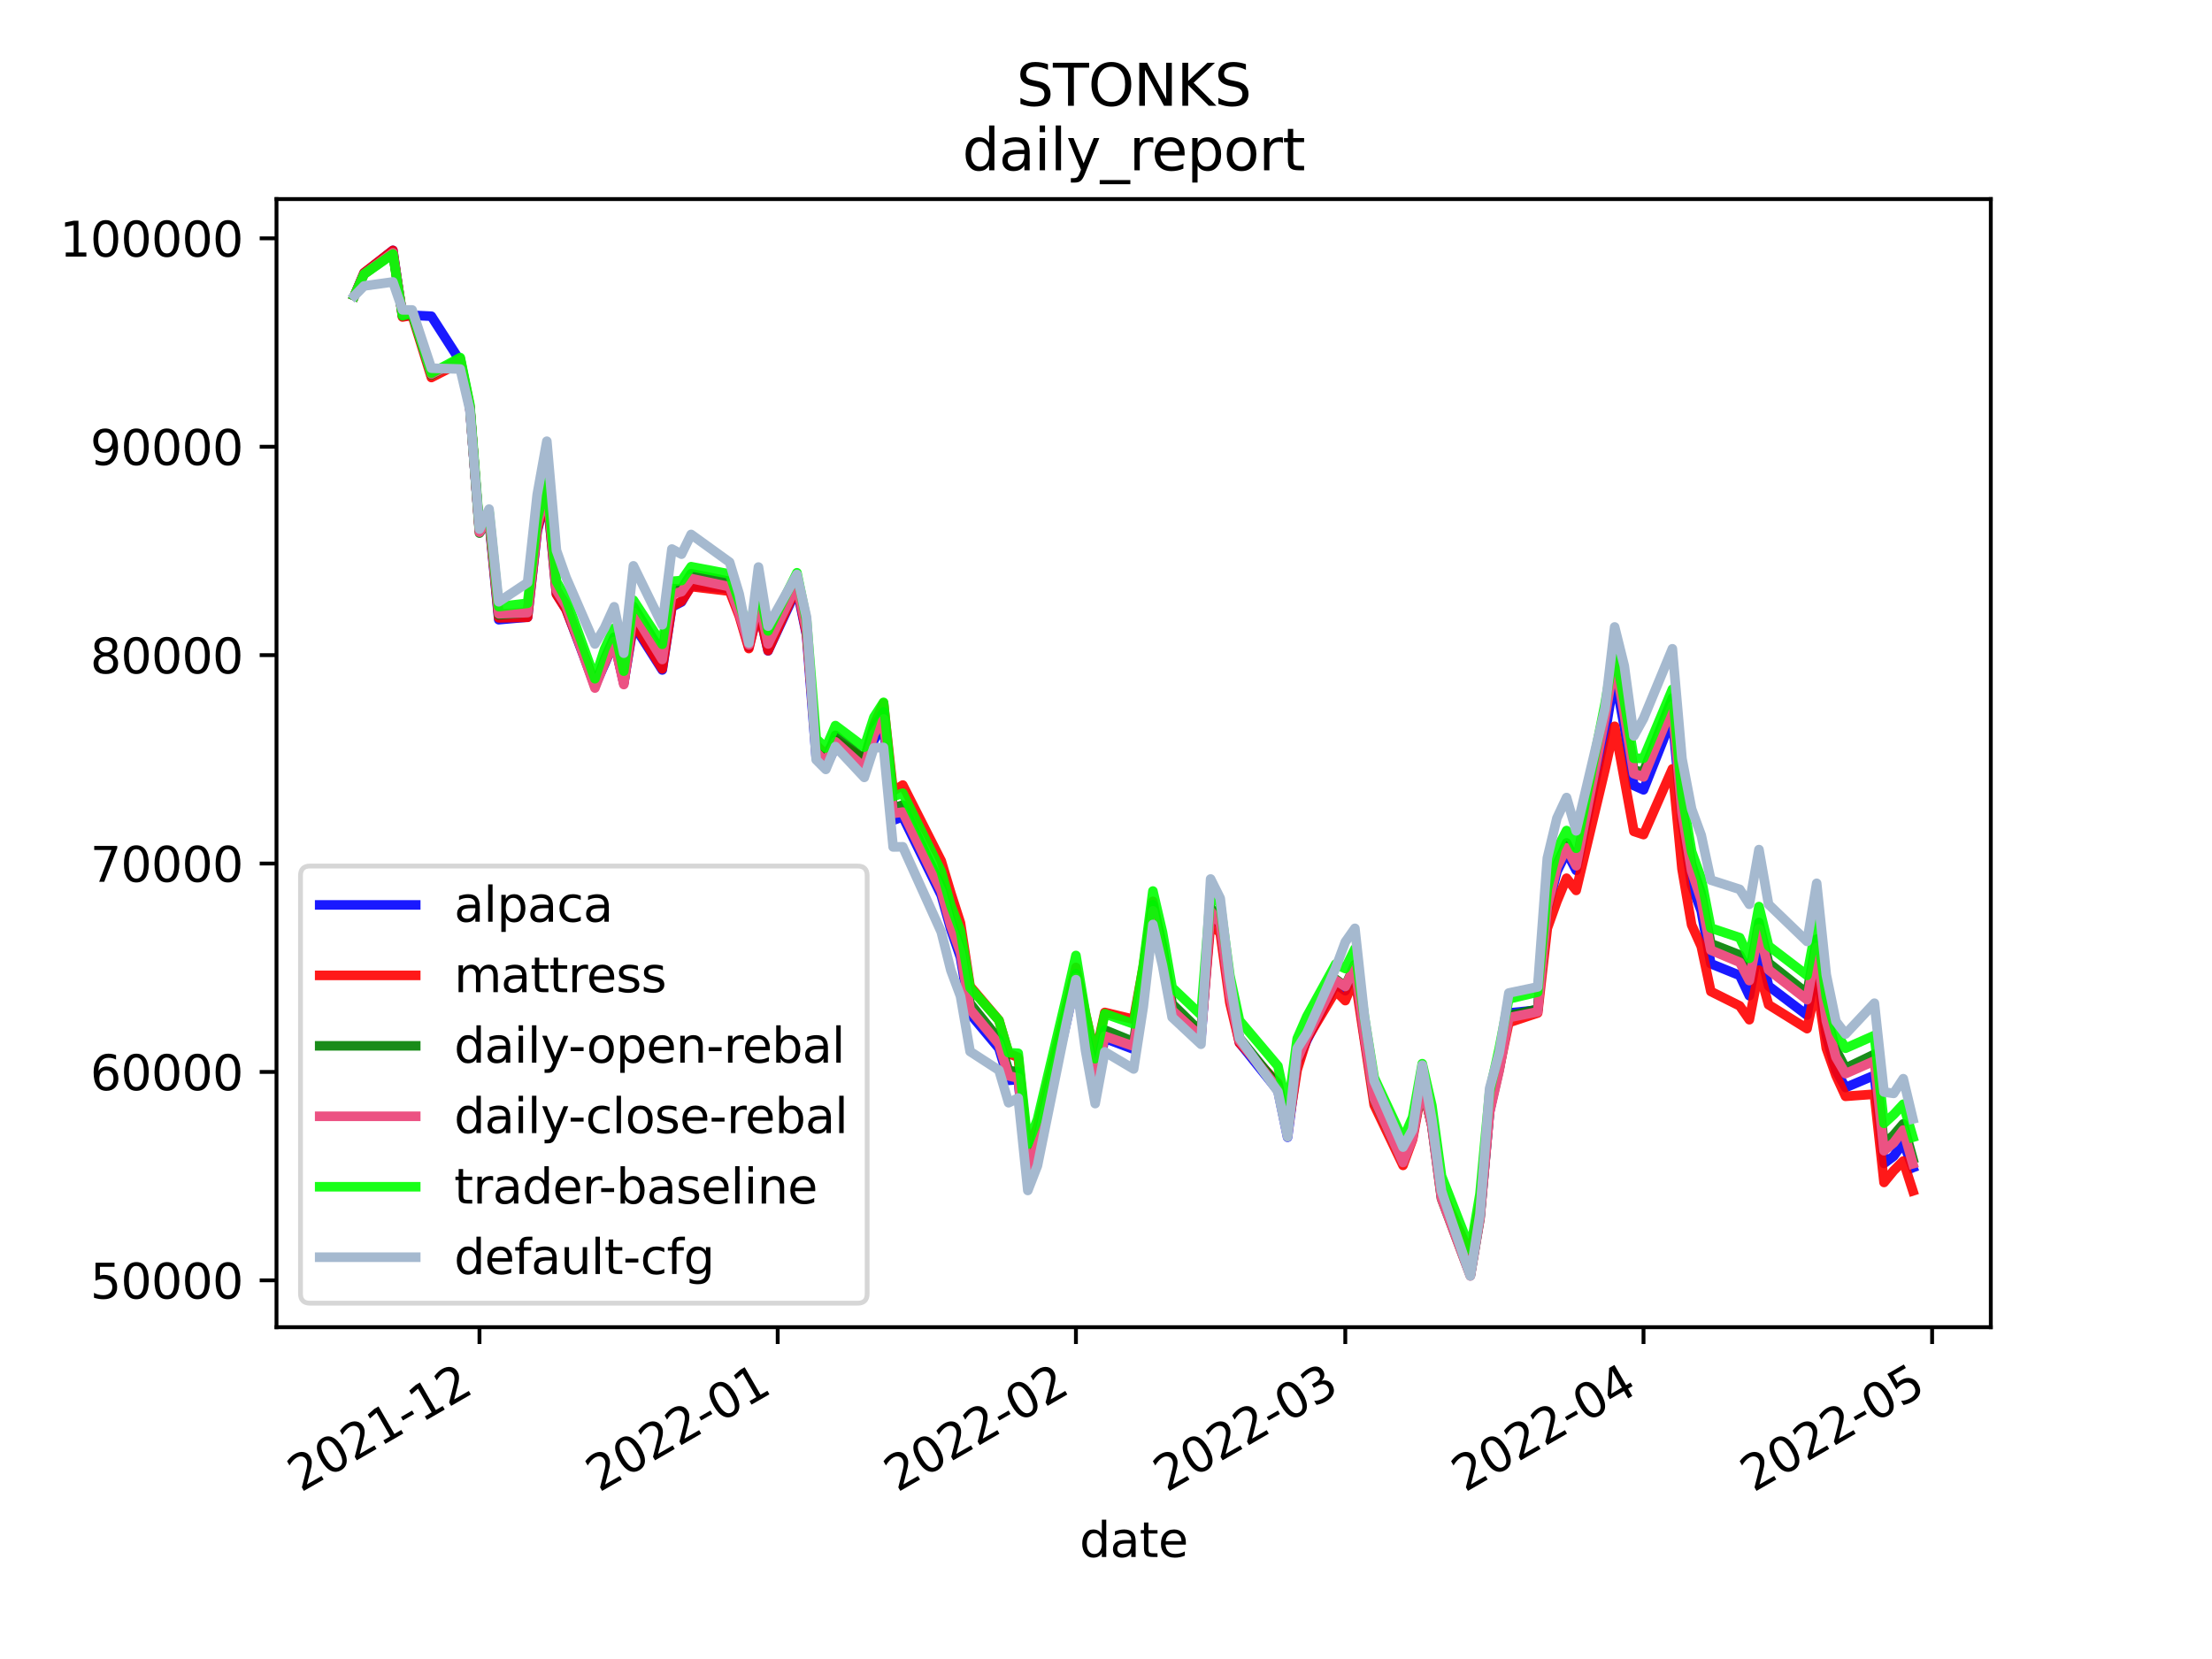 <?xml version="1.0" encoding="utf-8" standalone="no"?>
<!DOCTYPE svg PUBLIC "-//W3C//DTD SVG 1.1//EN"
  "http://www.w3.org/Graphics/SVG/1.1/DTD/svg11.dtd">
<svg height="345.6pt" version="1.1" viewBox="0 0 460.8 345.6" width="460.8pt" xmlns="http://www.w3.org/2000/svg" xmlns:xlink="http://www.w3.org/1999/xlink">
 <defs>
  <style type="text/css">*{stroke-linecap:butt;stroke-linejoin:round;}</style>
 </defs>
 <g id="figure_1">
  <g id="patch_1">
   <path d="M 0 345.6 
L 460.8 345.6 
L 460.8 0 
L 0 0 
z
" style="fill:#ffffff;"/>
  </g>
  <g id="axes_1">
   <g id="patch_2">
    <path d="M 57.6 276.48 
L 414.72 276.48 
L 414.72 41.472 
L 57.6 41.472 
z
" style="fill:#ffffff;"/>
   </g>
   <g id="matplotlib.axis_1">
    <g id="xtick_1">
     <g id="line2d_1">
      <defs>
       <path d="M 0 0 
L 0 3.5 
" id="m405e2d448a" style="stroke:#000000;stroke-width:0.8;"/>
      </defs>
      <g>
       <use style="stroke:#000000;stroke-width:0.8;" x="99.885" xlink:href="#m405e2d448a" y="276.48"/>
      </g>
     </g>
     <g id="text_1">
      <!-- 2021-12 -->
      <g transform="translate(62.66 310.952)rotate(-30)scale(0.1 -0.1)">
       <defs>
        <path d="M 1228 531 
L 3431 531 
L 3431 0 
L 469 0 
L 469 531 
Q 828 903 1448 1529 
Q 2069 2156 2228 2338 
Q 2531 2678 2651 2914 
Q 2772 3150 2772 3378 
Q 2772 3750 2511 3984 
Q 2250 4219 1831 4219 
Q 1534 4219 1204 4116 
Q 875 4013 500 3803 
L 500 4441 
Q 881 4594 1212 4672 
Q 1544 4750 1819 4750 
Q 2544 4750 2975 4387 
Q 3406 4025 3406 3419 
Q 3406 3131 3298 2873 
Q 3191 2616 2906 2266 
Q 2828 2175 2409 1742 
Q 1991 1309 1228 531 
z
" id="DejaVuSans-32" transform="scale(0.016)"/>
        <path d="M 2034 4250 
Q 1547 4250 1301 3770 
Q 1056 3291 1056 2328 
Q 1056 1369 1301 889 
Q 1547 409 2034 409 
Q 2525 409 2770 889 
Q 3016 1369 3016 2328 
Q 3016 3291 2770 3770 
Q 2525 4250 2034 4250 
z
M 2034 4750 
Q 2819 4750 3233 4129 
Q 3647 3509 3647 2328 
Q 3647 1150 3233 529 
Q 2819 -91 2034 -91 
Q 1250 -91 836 529 
Q 422 1150 422 2328 
Q 422 3509 836 4129 
Q 1250 4750 2034 4750 
z
" id="DejaVuSans-30" transform="scale(0.016)"/>
        <path d="M 794 531 
L 1825 531 
L 1825 4091 
L 703 3866 
L 703 4441 
L 1819 4666 
L 2450 4666 
L 2450 531 
L 3481 531 
L 3481 0 
L 794 0 
L 794 531 
z
" id="DejaVuSans-31" transform="scale(0.016)"/>
        <path d="M 313 2009 
L 1997 2009 
L 1997 1497 
L 313 1497 
L 313 2009 
z
" id="DejaVuSans-2d" transform="scale(0.016)"/>
       </defs>
       <use xlink:href="#DejaVuSans-32"/>
       <use x="63.623" xlink:href="#DejaVuSans-30"/>
       <use x="127.246" xlink:href="#DejaVuSans-32"/>
       <use x="190.869" xlink:href="#DejaVuSans-31"/>
       <use x="254.492" xlink:href="#DejaVuSans-2d"/>
       <use x="290.576" xlink:href="#DejaVuSans-31"/>
       <use x="354.199" xlink:href="#DejaVuSans-32"/>
      </g>
     </g>
    </g>
    <g id="xtick_2">
     <g id="line2d_2">
      <g>
       <use style="stroke:#000000;stroke-width:0.8;" x="162.011" xlink:href="#m405e2d448a" y="276.48"/>
      </g>
     </g>
     <g id="text_2">
      <!-- 2022-01 -->
      <g transform="translate(124.786 310.952)rotate(-30)scale(0.1 -0.1)">
       <use xlink:href="#DejaVuSans-32"/>
       <use x="63.623" xlink:href="#DejaVuSans-30"/>
       <use x="127.246" xlink:href="#DejaVuSans-32"/>
       <use x="190.869" xlink:href="#DejaVuSans-32"/>
       <use x="254.492" xlink:href="#DejaVuSans-2d"/>
       <use x="290.576" xlink:href="#DejaVuSans-30"/>
       <use x="354.199" xlink:href="#DejaVuSans-31"/>
      </g>
     </g>
    </g>
    <g id="xtick_3">
     <g id="line2d_3">
      <g>
       <use style="stroke:#000000;stroke-width:0.8;" x="224.136" xlink:href="#m405e2d448a" y="276.48"/>
      </g>
     </g>
     <g id="text_3">
      <!-- 2022-02 -->
      <g transform="translate(186.911 310.952)rotate(-30)scale(0.1 -0.1)">
       <use xlink:href="#DejaVuSans-32"/>
       <use x="63.623" xlink:href="#DejaVuSans-30"/>
       <use x="127.246" xlink:href="#DejaVuSans-32"/>
       <use x="190.869" xlink:href="#DejaVuSans-32"/>
       <use x="254.492" xlink:href="#DejaVuSans-2d"/>
       <use x="290.576" xlink:href="#DejaVuSans-30"/>
       <use x="354.199" xlink:href="#DejaVuSans-32"/>
      </g>
     </g>
    </g>
    <g id="xtick_4">
     <g id="line2d_4">
      <g>
       <use style="stroke:#000000;stroke-width:0.8;" x="280.249" xlink:href="#m405e2d448a" y="276.48"/>
      </g>
     </g>
     <g id="text_4">
      <!-- 2022-03 -->
      <g transform="translate(243.024 310.952)rotate(-30)scale(0.1 -0.1)">
       <defs>
        <path d="M 2597 2516 
Q 3050 2419 3304 2112 
Q 3559 1806 3559 1356 
Q 3559 666 3084 287 
Q 2609 -91 1734 -91 
Q 1441 -91 1130 -33 
Q 819 25 488 141 
L 488 750 
Q 750 597 1062 519 
Q 1375 441 1716 441 
Q 2309 441 2620 675 
Q 2931 909 2931 1356 
Q 2931 1769 2642 2001 
Q 2353 2234 1838 2234 
L 1294 2234 
L 1294 2753 
L 1863 2753 
Q 2328 2753 2575 2939 
Q 2822 3125 2822 3475 
Q 2822 3834 2567 4026 
Q 2313 4219 1838 4219 
Q 1578 4219 1281 4162 
Q 984 4106 628 3988 
L 628 4550 
Q 988 4650 1302 4700 
Q 1616 4750 1894 4750 
Q 2613 4750 3031 4423 
Q 3450 4097 3450 3541 
Q 3450 3153 3228 2886 
Q 3006 2619 2597 2516 
z
" id="DejaVuSans-33" transform="scale(0.016)"/>
       </defs>
       <use xlink:href="#DejaVuSans-32"/>
       <use x="63.623" xlink:href="#DejaVuSans-30"/>
       <use x="127.246" xlink:href="#DejaVuSans-32"/>
       <use x="190.869" xlink:href="#DejaVuSans-32"/>
       <use x="254.492" xlink:href="#DejaVuSans-2d"/>
       <use x="290.576" xlink:href="#DejaVuSans-30"/>
       <use x="354.199" xlink:href="#DejaVuSans-33"/>
      </g>
     </g>
    </g>
    <g id="xtick_5">
     <g id="line2d_5">
      <g>
       <use style="stroke:#000000;stroke-width:0.8;" x="342.374" xlink:href="#m405e2d448a" y="276.48"/>
      </g>
     </g>
     <g id="text_5">
      <!-- 2022-04 -->
      <g transform="translate(305.149 310.952)rotate(-30)scale(0.1 -0.1)">
       <defs>
        <path d="M 2419 4116 
L 825 1625 
L 2419 1625 
L 2419 4116 
z
M 2253 4666 
L 3047 4666 
L 3047 1625 
L 3713 1625 
L 3713 1100 
L 3047 1100 
L 3047 0 
L 2419 0 
L 2419 1100 
L 313 1100 
L 313 1709 
L 2253 4666 
z
" id="DejaVuSans-34" transform="scale(0.016)"/>
       </defs>
       <use xlink:href="#DejaVuSans-32"/>
       <use x="63.623" xlink:href="#DejaVuSans-30"/>
       <use x="127.246" xlink:href="#DejaVuSans-32"/>
       <use x="190.869" xlink:href="#DejaVuSans-32"/>
       <use x="254.492" xlink:href="#DejaVuSans-2d"/>
       <use x="290.576" xlink:href="#DejaVuSans-30"/>
       <use x="354.199" xlink:href="#DejaVuSans-34"/>
      </g>
     </g>
    </g>
    <g id="xtick_6">
     <g id="line2d_6">
      <g>
       <use style="stroke:#000000;stroke-width:0.8;" x="402.495" xlink:href="#m405e2d448a" y="276.48"/>
      </g>
     </g>
     <g id="text_6">
      <!-- 2022-05 -->
      <g transform="translate(365.271 310.952)rotate(-30)scale(0.1 -0.1)">
       <defs>
        <path d="M 691 4666 
L 3169 4666 
L 3169 4134 
L 1269 4134 
L 1269 2991 
Q 1406 3038 1543 3061 
Q 1681 3084 1819 3084 
Q 2600 3084 3056 2656 
Q 3513 2228 3513 1497 
Q 3513 744 3044 326 
Q 2575 -91 1722 -91 
Q 1428 -91 1123 -41 
Q 819 9 494 109 
L 494 744 
Q 775 591 1075 516 
Q 1375 441 1709 441 
Q 2250 441 2565 725 
Q 2881 1009 2881 1497 
Q 2881 1984 2565 2268 
Q 2250 2553 1709 2553 
Q 1456 2553 1204 2497 
Q 953 2441 691 2322 
L 691 4666 
z
" id="DejaVuSans-35" transform="scale(0.016)"/>
       </defs>
       <use xlink:href="#DejaVuSans-32"/>
       <use x="63.623" xlink:href="#DejaVuSans-30"/>
       <use x="127.246" xlink:href="#DejaVuSans-32"/>
       <use x="190.869" xlink:href="#DejaVuSans-32"/>
       <use x="254.492" xlink:href="#DejaVuSans-2d"/>
       <use x="290.576" xlink:href="#DejaVuSans-30"/>
       <use x="354.199" xlink:href="#DejaVuSans-35"/>
      </g>
     </g>
    </g>
    <g id="text_7">
     <!-- date -->
     <g transform="translate(224.885 324.351)scale(0.1 -0.1)">
      <defs>
       <path d="M 2906 2969 
L 2906 4863 
L 3481 4863 
L 3481 0 
L 2906 0 
L 2906 525 
Q 2725 213 2448 61 
Q 2172 -91 1784 -91 
Q 1150 -91 751 415 
Q 353 922 353 1747 
Q 353 2572 751 3078 
Q 1150 3584 1784 3584 
Q 2172 3584 2448 3432 
Q 2725 3281 2906 2969 
z
M 947 1747 
Q 947 1113 1208 752 
Q 1469 391 1925 391 
Q 2381 391 2643 752 
Q 2906 1113 2906 1747 
Q 2906 2381 2643 2742 
Q 2381 3103 1925 3103 
Q 1469 3103 1208 2742 
Q 947 2381 947 1747 
z
" id="DejaVuSans-64" transform="scale(0.016)"/>
       <path d="M 2194 1759 
Q 1497 1759 1228 1600 
Q 959 1441 959 1056 
Q 959 750 1161 570 
Q 1363 391 1709 391 
Q 2188 391 2477 730 
Q 2766 1069 2766 1631 
L 2766 1759 
L 2194 1759 
z
M 3341 1997 
L 3341 0 
L 2766 0 
L 2766 531 
Q 2569 213 2275 61 
Q 1981 -91 1556 -91 
Q 1019 -91 701 211 
Q 384 513 384 1019 
Q 384 1609 779 1909 
Q 1175 2209 1959 2209 
L 2766 2209 
L 2766 2266 
Q 2766 2663 2505 2880 
Q 2244 3097 1772 3097 
Q 1472 3097 1187 3025 
Q 903 2953 641 2809 
L 641 3341 
Q 956 3463 1253 3523 
Q 1550 3584 1831 3584 
Q 2591 3584 2966 3190 
Q 3341 2797 3341 1997 
z
" id="DejaVuSans-61" transform="scale(0.016)"/>
       <path d="M 1172 4494 
L 1172 3500 
L 2356 3500 
L 2356 3053 
L 1172 3053 
L 1172 1153 
Q 1172 725 1289 603 
Q 1406 481 1766 481 
L 2356 481 
L 2356 0 
L 1766 0 
Q 1100 0 847 248 
Q 594 497 594 1153 
L 594 3053 
L 172 3053 
L 172 3500 
L 594 3500 
L 594 4494 
L 1172 4494 
z
" id="DejaVuSans-74" transform="scale(0.016)"/>
       <path d="M 3597 1894 
L 3597 1613 
L 953 1613 
Q 991 1019 1311 708 
Q 1631 397 2203 397 
Q 2534 397 2845 478 
Q 3156 559 3463 722 
L 3463 178 
Q 3153 47 2828 -22 
Q 2503 -91 2169 -91 
Q 1331 -91 842 396 
Q 353 884 353 1716 
Q 353 2575 817 3079 
Q 1281 3584 2069 3584 
Q 2775 3584 3186 3129 
Q 3597 2675 3597 1894 
z
M 3022 2063 
Q 3016 2534 2758 2815 
Q 2500 3097 2075 3097 
Q 1594 3097 1305 2825 
Q 1016 2553 972 2059 
L 3022 2063 
z
" id="DejaVuSans-65" transform="scale(0.016)"/>
      </defs>
      <use xlink:href="#DejaVuSans-64"/>
      <use x="63.477" xlink:href="#DejaVuSans-61"/>
      <use x="124.756" xlink:href="#DejaVuSans-74"/>
      <use x="163.965" xlink:href="#DejaVuSans-65"/>
     </g>
    </g>
   </g>
   <g id="matplotlib.axis_2">
    <g id="ytick_1">
     <g id="line2d_7">
      <defs>
       <path d="M 0 0 
L -3.5 0 
" id="m66ab053f09" style="stroke:#000000;stroke-width:0.8;"/>
      </defs>
      <g>
       <use style="stroke:#000000;stroke-width:0.8;" x="57.6" xlink:href="#m66ab053f09" y="266.715"/>
      </g>
     </g>
     <g id="text_8">
      <!-- 50000 -->
      <g transform="translate(18.788 270.515)scale(0.1 -0.1)">
       <use xlink:href="#DejaVuSans-35"/>
       <use x="63.623" xlink:href="#DejaVuSans-30"/>
       <use x="127.246" xlink:href="#DejaVuSans-30"/>
       <use x="190.869" xlink:href="#DejaVuSans-30"/>
       <use x="254.492" xlink:href="#DejaVuSans-30"/>
      </g>
     </g>
    </g>
    <g id="ytick_2">
     <g id="line2d_8">
      <g>
       <use style="stroke:#000000;stroke-width:0.8;" x="57.6" xlink:href="#m66ab053f09" y="223.302"/>
      </g>
     </g>
     <g id="text_9">
      <!-- 60000 -->
      <g transform="translate(18.788 227.101)scale(0.1 -0.1)">
       <defs>
        <path d="M 2113 2584 
Q 1688 2584 1439 2293 
Q 1191 2003 1191 1497 
Q 1191 994 1439 701 
Q 1688 409 2113 409 
Q 2538 409 2786 701 
Q 3034 994 3034 1497 
Q 3034 2003 2786 2293 
Q 2538 2584 2113 2584 
z
M 3366 4563 
L 3366 3988 
Q 3128 4100 2886 4159 
Q 2644 4219 2406 4219 
Q 1781 4219 1451 3797 
Q 1122 3375 1075 2522 
Q 1259 2794 1537 2939 
Q 1816 3084 2150 3084 
Q 2853 3084 3261 2657 
Q 3669 2231 3669 1497 
Q 3669 778 3244 343 
Q 2819 -91 2113 -91 
Q 1303 -91 875 529 
Q 447 1150 447 2328 
Q 447 3434 972 4092 
Q 1497 4750 2381 4750 
Q 2619 4750 2861 4703 
Q 3103 4656 3366 4563 
z
" id="DejaVuSans-36" transform="scale(0.016)"/>
       </defs>
       <use xlink:href="#DejaVuSans-36"/>
       <use x="63.623" xlink:href="#DejaVuSans-30"/>
       <use x="127.246" xlink:href="#DejaVuSans-30"/>
       <use x="190.869" xlink:href="#DejaVuSans-30"/>
       <use x="254.492" xlink:href="#DejaVuSans-30"/>
      </g>
     </g>
    </g>
    <g id="ytick_3">
     <g id="line2d_9">
      <g>
       <use style="stroke:#000000;stroke-width:0.8;" x="57.6" xlink:href="#m66ab053f09" y="179.889"/>
      </g>
     </g>
     <g id="text_10">
      <!-- 70000 -->
      <g transform="translate(18.788 183.688)scale(0.1 -0.1)">
       <defs>
        <path d="M 525 4666 
L 3525 4666 
L 3525 4397 
L 1831 0 
L 1172 0 
L 2766 4134 
L 525 4134 
L 525 4666 
z
" id="DejaVuSans-37" transform="scale(0.016)"/>
       </defs>
       <use xlink:href="#DejaVuSans-37"/>
       <use x="63.623" xlink:href="#DejaVuSans-30"/>
       <use x="127.246" xlink:href="#DejaVuSans-30"/>
       <use x="190.869" xlink:href="#DejaVuSans-30"/>
       <use x="254.492" xlink:href="#DejaVuSans-30"/>
      </g>
     </g>
    </g>
    <g id="ytick_4">
     <g id="line2d_10">
      <g>
       <use style="stroke:#000000;stroke-width:0.8;" x="57.6" xlink:href="#m66ab053f09" y="136.476"/>
      </g>
     </g>
     <g id="text_11">
      <!-- 80000 -->
      <g transform="translate(18.788 140.275)scale(0.1 -0.1)">
       <defs>
        <path d="M 2034 2216 
Q 1584 2216 1326 1975 
Q 1069 1734 1069 1313 
Q 1069 891 1326 650 
Q 1584 409 2034 409 
Q 2484 409 2743 651 
Q 3003 894 3003 1313 
Q 3003 1734 2745 1975 
Q 2488 2216 2034 2216 
z
M 1403 2484 
Q 997 2584 770 2862 
Q 544 3141 544 3541 
Q 544 4100 942 4425 
Q 1341 4750 2034 4750 
Q 2731 4750 3128 4425 
Q 3525 4100 3525 3541 
Q 3525 3141 3298 2862 
Q 3072 2584 2669 2484 
Q 3125 2378 3379 2068 
Q 3634 1759 3634 1313 
Q 3634 634 3220 271 
Q 2806 -91 2034 -91 
Q 1263 -91 848 271 
Q 434 634 434 1313 
Q 434 1759 690 2068 
Q 947 2378 1403 2484 
z
M 1172 3481 
Q 1172 3119 1398 2916 
Q 1625 2713 2034 2713 
Q 2441 2713 2670 2916 
Q 2900 3119 2900 3481 
Q 2900 3844 2670 4047 
Q 2441 4250 2034 4250 
Q 1625 4250 1398 4047 
Q 1172 3844 1172 3481 
z
" id="DejaVuSans-38" transform="scale(0.016)"/>
       </defs>
       <use xlink:href="#DejaVuSans-38"/>
       <use x="63.623" xlink:href="#DejaVuSans-30"/>
       <use x="127.246" xlink:href="#DejaVuSans-30"/>
       <use x="190.869" xlink:href="#DejaVuSans-30"/>
       <use x="254.492" xlink:href="#DejaVuSans-30"/>
      </g>
     </g>
    </g>
    <g id="ytick_5">
     <g id="line2d_11">
      <g>
       <use style="stroke:#000000;stroke-width:0.8;" x="57.6" xlink:href="#m66ab053f09" y="93.062"/>
      </g>
     </g>
     <g id="text_12">
      <!-- 90000 -->
      <g transform="translate(18.788 96.862)scale(0.1 -0.1)">
       <defs>
        <path d="M 703 97 
L 703 672 
Q 941 559 1184 500 
Q 1428 441 1663 441 
Q 2288 441 2617 861 
Q 2947 1281 2994 2138 
Q 2813 1869 2534 1725 
Q 2256 1581 1919 1581 
Q 1219 1581 811 2004 
Q 403 2428 403 3163 
Q 403 3881 828 4315 
Q 1253 4750 1959 4750 
Q 2769 4750 3195 4129 
Q 3622 3509 3622 2328 
Q 3622 1225 3098 567 
Q 2575 -91 1691 -91 
Q 1453 -91 1209 -44 
Q 966 3 703 97 
z
M 1959 2075 
Q 2384 2075 2632 2365 
Q 2881 2656 2881 3163 
Q 2881 3666 2632 3958 
Q 2384 4250 1959 4250 
Q 1534 4250 1286 3958 
Q 1038 3666 1038 3163 
Q 1038 2656 1286 2365 
Q 1534 2075 1959 2075 
z
" id="DejaVuSans-39" transform="scale(0.016)"/>
       </defs>
       <use xlink:href="#DejaVuSans-39"/>
       <use x="63.623" xlink:href="#DejaVuSans-30"/>
       <use x="127.246" xlink:href="#DejaVuSans-30"/>
       <use x="190.869" xlink:href="#DejaVuSans-30"/>
       <use x="254.492" xlink:href="#DejaVuSans-30"/>
      </g>
     </g>
    </g>
    <g id="ytick_6">
     <g id="line2d_12">
      <g>
       <use style="stroke:#000000;stroke-width:0.8;" x="57.6" xlink:href="#m66ab053f09" y="49.649"/>
      </g>
     </g>
     <g id="text_13">
      <!-- 100000 -->
      <g transform="translate(12.425 53.448)scale(0.1 -0.1)">
       <use xlink:href="#DejaVuSans-31"/>
       <use x="63.623" xlink:href="#DejaVuSans-30"/>
       <use x="127.246" xlink:href="#DejaVuSans-30"/>
       <use x="190.869" xlink:href="#DejaVuSans-30"/>
       <use x="254.492" xlink:href="#DejaVuSans-30"/>
       <use x="318.115" xlink:href="#DejaVuSans-30"/>
      </g>
     </g>
    </g>
   </g>
   <g id="line2d_13">
    <path clip-path="url(#p9d3dc78b5b)" d="M 73.833 61.616 
L 75.837 56.895 
L 81.849 52.154 
L 83.853 65.885 
L 85.857 65.677 
L 89.865 65.872 
L 95.877 75.226 
L 97.881 84.989 
L 99.885 110.608 
L 101.889 108.574 
L 103.893 129.096 
L 109.905 128.562 
L 111.909 110.706 
L 113.914 102.722 
L 115.918 123.726 
L 117.922 126.892 
L 123.934 142.927 
L 125.938 138.398 
L 127.942 133.645 
L 129.946 142.327 
L 131.95 130.108 
L 137.962 139.563 
L 139.966 126.427 
L 141.97 125.402 
L 143.974 121.944 
L 151.99 122.618 
L 153.994 127.917 
L 155.998 134.813 
L 158.002 126.743 
L 160.006 135.587 
L 166.019 122.643 
L 168.023 132.353 
L 170.027 157.822 
L 172.031 159.76 
L 174.035 155.619 
L 180.047 160.736 
L 182.051 154.204 
L 184.055 150.889 
L 186.059 170.884 
L 188.063 170.146 
L 196.079 186.498 
L 198.083 193.612 
L 200.087 199.441 
L 202.091 211.208 
L 208.103 218.4 
L 210.107 225.053 
L 212.112 224.912 
L 214.116 244.506 
L 216.12 239.07 
L 222.132 213.099 
L 224.136 204.012 
L 226.14 216.46 
L 228.144 225.656 
L 230.148 216.308 
L 236.16 218.577 
L 238.164 206.045 
L 240.168 190.433 
L 242.172 199.24 
L 244.176 210.737 
L 250.188 216.398 
L 252.192 190.536 
L 254.196 192.674 
L 256.2 207.638 
L 258.204 217.214 
L 266.221 227.204 
L 268.225 236.905 
L 270.229 221.421 
L 272.233 216.73 
L 278.245 204.957 
L 280.249 206.384 
L 282.253 202.145 
L 284.257 216.302 
L 286.261 229.126 
L 292.273 242.024 
L 294.277 236.632 
L 296.281 226.015 
L 298.285 234.349 
L 300.289 249.352 
L 306.301 265.546 
L 308.305 253.556 
L 310.309 231.583 
L 312.314 221.745 
L 314.318 211.017 
L 320.33 210.419 
L 322.334 189.447 
L 324.338 181.553 
L 326.342 177.466 
L 328.346 181.313 
L 334.358 152.964 
L 336.362 140.682 
L 338.366 151.375 
L 340.37 163.642 
L 342.374 164.536 
L 348.386 149.378 
L 350.39 171.005 
L 352.394 184.347 
L 354.398 189.759 
L 356.402 200.761 
L 362.415 203.199 
L 364.419 207.429 
L 366.423 196.797 
L 368.427 205.406 
L 376.443 211.482 
L 378.447 200.656 
L 380.451 215.824 
L 382.455 222.997 
L 384.459 226.557 
L 390.471 224.013 
L 392.475 242.367 
L 394.479 240.857 
L 396.483 238.053 
L 398.487 243.232 
" style="fill:none;stroke:#0000ff;stroke-linecap:square;stroke-opacity:0.9;stroke-width:2;"/>
   </g>
   <g id="line2d_14">
    <path clip-path="url(#p9d3dc78b5b)" d="M 73.833 61.616 
L 75.837 56.807 
L 81.849 52.156 
L 83.853 66.038 
L 85.857 65.679 
L 89.865 78.646 
L 95.877 75.554 
L 97.881 84.899 
L 99.885 110.501 
L 101.889 108.24 
L 103.893 128.716 
L 109.905 128.598 
L 111.909 110.429 
L 113.914 102.38 
L 115.918 123.812 
L 117.922 126.983 
L 123.934 142.368 
L 125.938 138.173 
L 127.942 133.427 
L 129.946 142.243 
L 131.95 129.612 
L 137.962 139.333 
L 139.966 126.288 
L 141.97 125.238 
L 143.974 122.196 
L 151.99 123.152 
L 153.994 128.323 
L 155.998 135.11 
L 158.002 126.914 
L 160.006 135.535 
L 166.019 122.166 
L 168.023 132.096 
L 170.027 155.205 
L 172.031 157.262 
L 174.035 154.165 
L 180.047 158.264 
L 182.051 151.038 
L 184.055 146.462 
L 186.059 164.79 
L 188.063 163.537 
L 196.079 179.347 
L 198.083 186.044 
L 200.087 192.283 
L 202.091 205.466 
L 208.103 212.541 
L 210.107 219.454 
L 212.112 220.266 
L 214.116 239.668 
L 216.12 234.651 
L 222.132 209.809 
L 224.136 201.534 
L 226.14 211.224 
L 228.144 220.122 
L 230.148 210.909 
L 236.16 212.337 
L 238.164 201.415 
L 240.168 187.77 
L 242.172 197.101 
L 244.176 210.447 
L 250.188 215.472 
L 252.192 192.289 
L 254.196 194.398 
L 256.2 208.89 
L 258.204 217.267 
L 266.221 225.657 
L 268.225 235.578 
L 270.229 222.873 
L 272.233 216.481 
L 278.245 206.409 
L 280.249 208.445 
L 282.253 203.602 
L 284.257 216.858 
L 286.261 230.198 
L 292.273 242.773 
L 294.277 237.342 
L 296.281 226.441 
L 298.285 234.355 
L 300.289 248.117 
L 306.301 261.353 
L 308.305 250.669 
L 310.309 230.211 
L 312.314 222.621 
L 314.318 213.024 
L 320.33 211.025 
L 322.334 193.385 
L 324.338 187.768 
L 326.342 182.949 
L 328.346 185.491 
L 334.358 160.278 
L 336.362 151.302 
L 338.366 162.261 
L 340.37 173.196 
L 342.374 173.858 
L 348.386 160.176 
L 350.39 181.011 
L 352.394 192.674 
L 354.398 197.144 
L 356.402 206.539 
L 362.415 209.544 
L 364.419 212.426 
L 366.423 202.099 
L 368.427 209.301 
L 376.443 214.287 
L 378.447 204.8 
L 380.451 218.363 
L 382.455 224.016 
L 384.459 228.384 
L 390.471 227.938 
L 392.475 246.326 
L 394.479 243.882 
L 396.483 241.866 
L 398.487 248.083 
" style="fill:none;stroke:#ff0000;stroke-linecap:square;stroke-opacity:0.9;stroke-width:2;"/>
   </g>
   <g id="line2d_15">
    <path clip-path="url(#p9d3dc78b5b)" d="M 73.833 61.616 
L 75.837 57.048 
L 81.849 52.75 
L 83.853 65.621 
L 85.857 65.364 
L 89.865 78.103 
L 95.877 74.752 
L 97.881 84.701 
L 99.885 111.051 
L 101.889 107.933 
L 103.893 128.092 
L 109.905 127.572 
L 111.909 109.103 
L 113.914 101.057 
L 115.918 122.866 
L 117.922 126.113 
L 123.934 142.993 
L 125.938 137.32 
L 127.942 132.727 
L 129.946 141.747 
L 131.95 126.357 
L 137.962 136.154 
L 139.966 122.615 
L 141.97 122.694 
L 143.974 119.509 
L 151.99 121.122 
L 153.994 126.804 
L 155.998 133.774 
L 158.002 123.652 
L 160.006 133.454 
L 166.019 120.833 
L 168.023 130.981 
L 170.027 156.343 
L 172.031 158.4 
L 174.035 153.188 
L 180.047 158.233 
L 182.051 151.502 
L 184.055 148.296 
L 186.059 168.339 
L 188.063 167.709 
L 196.079 184.646 
L 198.083 191.716 
L 200.087 197.487 
L 202.091 209.047 
L 208.103 216.521 
L 210.107 223.018 
L 212.112 223.266 
L 214.116 242.84 
L 216.12 237.321 
L 222.132 211.413 
L 224.136 202.828 
L 226.14 214.629 
L 228.144 224.284 
L 230.148 214.561 
L 236.16 217.011 
L 238.164 204.457 
L 240.168 188.448 
L 242.172 197.348 
L 244.176 209.125 
L 250.188 215.002 
L 252.192 189.103 
L 254.196 191.82 
L 256.2 206.714 
L 258.204 216.252 
L 266.221 226.13 
L 268.225 236.025 
L 270.229 220.372 
L 272.233 215.594 
L 278.245 204.003 
L 280.249 205.462 
L 282.253 200.94 
L 284.257 215.487 
L 286.261 228.913 
L 292.273 242.007 
L 294.277 236.726 
L 296.281 225.883 
L 298.285 234.513 
L 300.289 249.707 
L 306.301 265.673 
L 308.305 253.831 
L 310.309 231.429 
L 312.314 222.763 
L 314.318 211.572 
L 320.33 210.226 
L 322.334 188.638 
L 324.338 180.098 
L 326.342 175.593 
L 328.346 179.879 
L 334.358 149.066 
L 336.362 136.686 
L 338.366 148.284 
L 340.37 160.557 
L 342.374 160.745 
L 348.386 145.403 
L 350.39 167.913 
L 352.394 180.02 
L 354.398 186.073 
L 356.402 196.586 
L 362.415 198.932 
L 364.419 202.898 
L 366.423 192.161 
L 368.427 200.591 
L 376.443 206.942 
L 378.447 195.642 
L 380.451 211.341 
L 382.455 218.723 
L 384.459 222.531 
L 390.471 219.636 
L 392.475 238.34 
L 394.479 236.464 
L 396.483 234.132 
L 398.487 241.407 
" style="fill:none;stroke:#008000;stroke-linecap:square;stroke-opacity:0.9;stroke-width:2;"/>
   </g>
   <g id="line2d_16">
    <path clip-path="url(#p9d3dc78b5b)" d="M 73.833 61.616 
L 75.837 57.1 
L 81.849 52.655 
L 83.853 65.494 
L 85.857 64.991 
L 89.865 77.941 
L 95.877 74.951 
L 97.881 84.638 
L 99.885 110.866 
L 101.889 107.943 
L 103.893 127.868 
L 109.905 127.621 
L 111.909 109.591 
L 113.914 101.247 
L 115.918 122.975 
L 117.922 126.198 
L 123.934 143.33 
L 125.938 138.116 
L 127.942 133.619 
L 129.946 142.603 
L 131.95 127.572 
L 137.962 137.384 
L 139.966 123.81 
L 141.97 123.257 
L 143.974 120.522 
L 151.99 122.222 
L 153.994 127.848 
L 155.998 134.33 
L 158.002 124.52 
L 160.006 134.146 
L 166.019 121.806 
L 168.023 131.412 
L 170.027 156.737 
L 172.031 158.749 
L 174.035 154.527 
L 180.047 159.895 
L 182.051 152.908 
L 184.055 149.78 
L 186.059 169.456 
L 188.063 169.167 
L 196.079 185.656 
L 198.083 192.861 
L 200.087 198.388 
L 202.091 210.279 
L 208.103 217.515 
L 210.107 224.113 
L 212.112 224.575 
L 214.116 243.86 
L 216.12 238.433 
L 222.132 212.659 
L 224.136 203.728 
L 226.14 215.944 
L 228.144 225.35 
L 230.148 215.851 
L 236.16 217.941 
L 238.164 205.992 
L 240.168 189.754 
L 242.172 198.886 
L 244.176 210.453 
L 250.188 215.974 
L 252.192 189.82 
L 254.196 192.286 
L 256.2 207.399 
L 258.204 216.801 
L 266.221 226.782 
L 268.225 236.413 
L 270.229 220.642 
L 272.233 215.983 
L 278.245 204.222 
L 280.249 205.504 
L 282.253 201.279 
L 284.257 215.917 
L 286.261 228.863 
L 292.273 242.169 
L 294.277 237.104 
L 296.281 225.685 
L 298.285 234.613 
L 300.289 249.682 
L 306.301 265.796 
L 308.305 253.819 
L 310.309 231.792 
L 312.314 222.99 
L 314.318 211.99 
L 320.33 210.78 
L 322.334 188.83 
L 324.338 180.618 
L 326.342 176.609 
L 328.346 180.357 
L 334.358 149.512 
L 336.362 137.379 
L 338.366 148.839 
L 340.37 161.177 
L 342.374 161.85 
L 348.386 147.072 
L 350.39 169.235 
L 352.394 181.406 
L 354.398 187.458 
L 356.402 197.935 
L 362.415 200.461 
L 364.419 204.277 
L 366.423 193.495 
L 368.427 202.031 
L 376.443 208.256 
L 378.447 197.368 
L 380.451 212.64 
L 382.455 220.216 
L 384.459 223.658 
L 390.471 221.009 
L 392.475 239.727 
L 394.479 238.068 
L 396.483 235.408 
L 398.487 242.437 
" style="fill:none;stroke:#ec5283;stroke-linecap:square;stroke-width:2;"/>
   </g>
   <g id="line2d_17">
    <path clip-path="url(#p9d3dc78b5b)" d="M 73.833 61.616 
L 75.837 57.136 
L 81.849 52.926 
L 83.853 65.782 
L 85.857 65.179 
L 89.865 77.73 
L 95.877 74.487 
L 97.881 84.255 
L 99.885 109.879 
L 101.889 106.717 
L 103.893 126.373 
L 109.905 125.674 
L 111.909 108.093 
L 113.914 100.016 
L 115.918 121.102 
L 117.922 124.706 
L 123.934 141.397 
L 125.938 135.234 
L 127.942 130.859 
L 129.946 139.814 
L 131.95 125.03 
L 137.962 134.224 
L 139.966 121.102 
L 141.97 120.94 
L 143.974 118.052 
L 151.99 119.575 
L 153.994 125.42 
L 155.998 131.905 
L 158.002 122.02 
L 160.006 131.437 
L 166.019 119.319 
L 168.023 129.215 
L 170.027 153.892 
L 172.031 155.823 
L 174.035 151.153 
L 180.047 155.655 
L 182.051 149.42 
L 184.055 146.306 
L 186.059 165.91 
L 188.063 165.242 
L 196.079 181.557 
L 198.083 188.632 
L 200.087 193.972 
L 202.091 205.73 
L 208.103 212.574 
L 210.107 219.301 
L 212.112 219.413 
L 214.116 238.353 
L 216.12 233.228 
L 222.132 207.843 
L 224.136 199.042 
L 226.14 211.156 
L 228.144 220.551 
L 230.148 211.182 
L 236.16 213.297 
L 238.164 201.121 
L 240.168 185.617 
L 242.172 194.224 
L 244.176 205.726 
L 250.188 211.439 
L 252.192 186.17 
L 254.196 188.276 
L 256.2 203.225 
L 258.204 212.592 
L 266.221 222.081 
L 268.225 231.497 
L 270.229 216.366 
L 272.233 211.761 
L 278.245 200.843 
L 280.249 201.768 
L 282.253 197.655 
L 284.257 212.012 
L 286.261 224.46 
L 292.273 237.367 
L 294.277 232.751 
L 296.281 221.587 
L 298.285 230.313 
L 300.289 244.964 
L 306.301 260.347 
L 308.305 248.739 
L 310.309 227.459 
L 312.314 218.432 
L 314.318 208.087 
L 320.33 206.677 
L 322.334 185.187 
L 324.338 176.942 
L 326.342 173.02 
L 328.346 176.707 
L 334.358 146.626 
L 336.362 135.027 
L 338.366 145.937 
L 340.37 157.966 
L 342.374 157.967 
L 348.386 143.59 
L 350.39 165.437 
L 352.394 177.387 
L 354.398 183.022 
L 356.402 193.331 
L 362.415 195.329 
L 364.419 199.654 
L 366.423 188.856 
L 368.427 197.058 
L 376.443 203.182 
L 378.447 192.426 
L 380.451 207.665 
L 382.455 214.971 
L 384.459 218.366 
L 390.471 215.71 
L 392.475 234.021 
L 394.479 232.193 
L 396.483 230.033 
L 398.487 236.905 
" style="fill:none;stroke:#00ff00;stroke-linecap:square;stroke-opacity:0.9;stroke-width:2;"/>
   </g>
   <g id="line2d_18">
    <path clip-path="url(#p9d3dc78b5b)" d="M 73.833 61.616 
L 75.837 59.569 
L 81.849 58.731 
L 83.853 64.55 
L 85.857 64.571 
L 89.865 76.701 
L 95.877 76.876 
L 97.881 85.402 
L 99.885 110.223 
L 101.889 106.057 
L 103.893 125.361 
L 109.905 121.365 
L 111.909 103.039 
L 113.914 91.915 
L 115.918 114.647 
L 117.922 120.298 
L 123.934 134.152 
L 125.938 130.818 
L 127.942 126.401 
L 129.946 136.07 
L 131.95 117.875 
L 137.962 130.153 
L 139.966 114.371 
L 141.97 115.443 
L 143.974 111.336 
L 151.99 117.119 
L 153.994 123.754 
L 155.998 133.951 
L 158.002 118.127 
L 160.006 130.435 
L 166.019 119.661 
L 168.023 128.569 
L 170.027 158.279 
L 172.031 160.28 
L 174.035 155.524 
L 180.047 161.947 
L 182.051 155.789 
L 184.055 155.7 
L 186.059 176.437 
L 188.063 176.401 
L 196.079 194.146 
L 198.083 202.138 
L 200.087 207.515 
L 202.091 219.049 
L 208.103 222.948 
L 210.107 229.722 
L 212.112 228.743 
L 214.116 247.994 
L 216.12 242.824 
L 222.132 213.223 
L 224.136 204.088 
L 226.14 218.894 
L 228.144 229.9 
L 230.148 219.123 
L 236.16 222.688 
L 238.164 209.773 
L 240.168 192.586 
L 242.172 201.16 
L 244.176 211.917 
L 250.188 217.535 
L 252.192 183.111 
L 254.196 187.14 
L 256.2 204.073 
L 258.204 216.286 
L 266.221 227.403 
L 268.225 236.828 
L 270.229 218.42 
L 272.233 215.243 
L 278.245 201.661 
L 280.249 196.238 
L 282.253 193.39 
L 284.257 211.807 
L 286.261 225.163 
L 292.273 238.959 
L 294.277 235.342 
L 296.281 221.892 
L 298.285 233.255 
L 300.289 248.077 
L 306.301 265.798 
L 308.305 252.898 
L 310.309 226.747 
L 312.314 219.318 
L 314.318 206.858 
L 320.33 205.592 
L 322.334 178.762 
L 324.338 170.428 
L 326.342 166.141 
L 328.346 173.079 
L 334.358 147.607 
L 336.362 130.608 
L 338.366 138.688 
L 340.37 153.307 
L 342.374 149.691 
L 348.386 135.151 
L 350.39 158.05 
L 352.394 168.52 
L 354.398 174.003 
L 356.402 183.333 
L 362.415 185.265 
L 364.419 188.377 
L 366.423 176.987 
L 368.427 188.396 
L 376.443 196.12 
L 378.447 184.007 
L 380.451 203.073 
L 382.455 212.765 
L 384.459 215.404 
L 390.471 208.983 
L 392.475 227.486 
L 394.479 227.774 
L 396.483 224.712 
L 398.487 233.087 
" style="fill:none;stroke:#a5b9cf;stroke-linecap:square;stroke-width:2;"/>
   </g>
   <g id="patch_3">
    <path d="M 57.6 276.48 
L 57.6 41.472 
" style="fill:none;stroke:#000000;stroke-linecap:square;stroke-linejoin:miter;stroke-width:0.8;"/>
   </g>
   <g id="patch_4">
    <path d="M 414.72 276.48 
L 414.72 41.472 
" style="fill:none;stroke:#000000;stroke-linecap:square;stroke-linejoin:miter;stroke-width:0.8;"/>
   </g>
   <g id="patch_5">
    <path d="M 57.6 276.48 
L 414.72 276.48 
" style="fill:none;stroke:#000000;stroke-linecap:square;stroke-linejoin:miter;stroke-width:0.8;"/>
   </g>
   <g id="patch_6">
    <path d="M 57.6 41.472 
L 414.72 41.472 
" style="fill:none;stroke:#000000;stroke-linecap:square;stroke-linejoin:miter;stroke-width:0.8;"/>
   </g>
   <g id="text_14">
    <!-- STONKS -->
    <g transform="translate(211.731 22.035)scale(0.12 -0.12)">
     <defs>
      <path d="M 3425 4513 
L 3425 3897 
Q 3066 4069 2747 4153 
Q 2428 4238 2131 4238 
Q 1616 4238 1336 4038 
Q 1056 3838 1056 3469 
Q 1056 3159 1242 3001 
Q 1428 2844 1947 2747 
L 2328 2669 
Q 3034 2534 3370 2195 
Q 3706 1856 3706 1288 
Q 3706 609 3251 259 
Q 2797 -91 1919 -91 
Q 1588 -91 1214 -16 
Q 841 59 441 206 
L 441 856 
Q 825 641 1194 531 
Q 1563 422 1919 422 
Q 2459 422 2753 634 
Q 3047 847 3047 1241 
Q 3047 1584 2836 1778 
Q 2625 1972 2144 2069 
L 1759 2144 
Q 1053 2284 737 2584 
Q 422 2884 422 3419 
Q 422 4038 858 4394 
Q 1294 4750 2059 4750 
Q 2388 4750 2728 4690 
Q 3069 4631 3425 4513 
z
" id="DejaVuSans-53" transform="scale(0.016)"/>
      <path d="M -19 4666 
L 3928 4666 
L 3928 4134 
L 2272 4134 
L 2272 0 
L 1638 0 
L 1638 4134 
L -19 4134 
L -19 4666 
z
" id="DejaVuSans-54" transform="scale(0.016)"/>
      <path d="M 2522 4238 
Q 1834 4238 1429 3725 
Q 1025 3213 1025 2328 
Q 1025 1447 1429 934 
Q 1834 422 2522 422 
Q 3209 422 3611 934 
Q 4013 1447 4013 2328 
Q 4013 3213 3611 3725 
Q 3209 4238 2522 4238 
z
M 2522 4750 
Q 3503 4750 4090 4092 
Q 4678 3434 4678 2328 
Q 4678 1225 4090 567 
Q 3503 -91 2522 -91 
Q 1538 -91 948 565 
Q 359 1222 359 2328 
Q 359 3434 948 4092 
Q 1538 4750 2522 4750 
z
" id="DejaVuSans-4f" transform="scale(0.016)"/>
      <path d="M 628 4666 
L 1478 4666 
L 3547 763 
L 3547 4666 
L 4159 4666 
L 4159 0 
L 3309 0 
L 1241 3903 
L 1241 0 
L 628 0 
L 628 4666 
z
" id="DejaVuSans-4e" transform="scale(0.016)"/>
      <path d="M 628 4666 
L 1259 4666 
L 1259 2694 
L 3353 4666 
L 4166 4666 
L 1850 2491 
L 4331 0 
L 3500 0 
L 1259 2247 
L 1259 0 
L 628 0 
L 628 4666 
z
" id="DejaVuSans-4b" transform="scale(0.016)"/>
     </defs>
     <use xlink:href="#DejaVuSans-53"/>
     <use x="63.477" xlink:href="#DejaVuSans-54"/>
     <use x="124.561" xlink:href="#DejaVuSans-4f"/>
     <use x="203.271" xlink:href="#DejaVuSans-4e"/>
     <use x="278.076" xlink:href="#DejaVuSans-4b"/>
     <use x="343.652" xlink:href="#DejaVuSans-53"/>
    </g>
    <!-- daily_report -->
    <g transform="translate(200.467 35.472)scale(0.12 -0.12)">
     <defs>
      <path d="M 603 3500 
L 1178 3500 
L 1178 0 
L 603 0 
L 603 3500 
z
M 603 4863 
L 1178 4863 
L 1178 4134 
L 603 4134 
L 603 4863 
z
" id="DejaVuSans-69" transform="scale(0.016)"/>
      <path d="M 603 4863 
L 1178 4863 
L 1178 0 
L 603 0 
L 603 4863 
z
" id="DejaVuSans-6c" transform="scale(0.016)"/>
      <path d="M 2059 -325 
Q 1816 -950 1584 -1140 
Q 1353 -1331 966 -1331 
L 506 -1331 
L 506 -850 
L 844 -850 
Q 1081 -850 1212 -737 
Q 1344 -625 1503 -206 
L 1606 56 
L 191 3500 
L 800 3500 
L 1894 763 
L 2988 3500 
L 3597 3500 
L 2059 -325 
z
" id="DejaVuSans-79" transform="scale(0.016)"/>
      <path d="M 3263 -1063 
L 3263 -1509 
L -63 -1509 
L -63 -1063 
L 3263 -1063 
z
" id="DejaVuSans-5f" transform="scale(0.016)"/>
      <path d="M 2631 2963 
Q 2534 3019 2420 3045 
Q 2306 3072 2169 3072 
Q 1681 3072 1420 2755 
Q 1159 2438 1159 1844 
L 1159 0 
L 581 0 
L 581 3500 
L 1159 3500 
L 1159 2956 
Q 1341 3275 1631 3429 
Q 1922 3584 2338 3584 
Q 2397 3584 2469 3576 
Q 2541 3569 2628 3553 
L 2631 2963 
z
" id="DejaVuSans-72" transform="scale(0.016)"/>
      <path d="M 1159 525 
L 1159 -1331 
L 581 -1331 
L 581 3500 
L 1159 3500 
L 1159 2969 
Q 1341 3281 1617 3432 
Q 1894 3584 2278 3584 
Q 2916 3584 3314 3078 
Q 3713 2572 3713 1747 
Q 3713 922 3314 415 
Q 2916 -91 2278 -91 
Q 1894 -91 1617 61 
Q 1341 213 1159 525 
z
M 3116 1747 
Q 3116 2381 2855 2742 
Q 2594 3103 2138 3103 
Q 1681 3103 1420 2742 
Q 1159 2381 1159 1747 
Q 1159 1113 1420 752 
Q 1681 391 2138 391 
Q 2594 391 2855 752 
Q 3116 1113 3116 1747 
z
" id="DejaVuSans-70" transform="scale(0.016)"/>
      <path d="M 1959 3097 
Q 1497 3097 1228 2736 
Q 959 2375 959 1747 
Q 959 1119 1226 758 
Q 1494 397 1959 397 
Q 2419 397 2687 759 
Q 2956 1122 2956 1747 
Q 2956 2369 2687 2733 
Q 2419 3097 1959 3097 
z
M 1959 3584 
Q 2709 3584 3137 3096 
Q 3566 2609 3566 1747 
Q 3566 888 3137 398 
Q 2709 -91 1959 -91 
Q 1206 -91 779 398 
Q 353 888 353 1747 
Q 353 2609 779 3096 
Q 1206 3584 1959 3584 
z
" id="DejaVuSans-6f" transform="scale(0.016)"/>
     </defs>
     <use xlink:href="#DejaVuSans-64"/>
     <use x="63.477" xlink:href="#DejaVuSans-61"/>
     <use x="124.756" xlink:href="#DejaVuSans-69"/>
     <use x="152.539" xlink:href="#DejaVuSans-6c"/>
     <use x="180.322" xlink:href="#DejaVuSans-79"/>
     <use x="239.502" xlink:href="#DejaVuSans-5f"/>
     <use x="289.502" xlink:href="#DejaVuSans-72"/>
     <use x="328.365" xlink:href="#DejaVuSans-65"/>
     <use x="389.889" xlink:href="#DejaVuSans-70"/>
     <use x="453.365" xlink:href="#DejaVuSans-6f"/>
     <use x="514.547" xlink:href="#DejaVuSans-72"/>
     <use x="555.66" xlink:href="#DejaVuSans-74"/>
    </g>
   </g>
   <g id="legend_1">
    <g id="patch_7">
     <path d="M 64.6 271.48 
L 178.644 271.48 
Q 180.644 271.48 180.644 269.48 
L 180.644 182.411 
Q 180.644 180.411 178.644 180.411 
L 64.6 180.411 
Q 62.6 180.411 62.6 182.411 
L 62.6 269.48 
Q 62.6 271.48 64.6 271.48 
z
" style="fill:#ffffff;opacity:0.8;stroke:#cccccc;stroke-linejoin:miter;"/>
    </g>
    <g id="line2d_19">
     <path d="M 66.6 188.51 
L 86.6 188.51 
" style="fill:none;stroke:#0000ff;stroke-linecap:square;stroke-opacity:0.9;stroke-width:2;"/>
    </g>
    <g id="line2d_20"/>
    <g id="text_15">
     <!-- alpaca -->
     <g transform="translate(94.6 192.01)scale(0.1 -0.1)">
      <defs>
       <path d="M 3122 3366 
L 3122 2828 
Q 2878 2963 2633 3030 
Q 2388 3097 2138 3097 
Q 1578 3097 1268 2742 
Q 959 2388 959 1747 
Q 959 1106 1268 751 
Q 1578 397 2138 397 
Q 2388 397 2633 464 
Q 2878 531 3122 666 
L 3122 134 
Q 2881 22 2623 -34 
Q 2366 -91 2075 -91 
Q 1284 -91 818 406 
Q 353 903 353 1747 
Q 353 2603 823 3093 
Q 1294 3584 2113 3584 
Q 2378 3584 2631 3529 
Q 2884 3475 3122 3366 
z
" id="DejaVuSans-63" transform="scale(0.016)"/>
      </defs>
      <use xlink:href="#DejaVuSans-61"/>
      <use x="61.279" xlink:href="#DejaVuSans-6c"/>
      <use x="89.062" xlink:href="#DejaVuSans-70"/>
      <use x="152.539" xlink:href="#DejaVuSans-61"/>
      <use x="213.818" xlink:href="#DejaVuSans-63"/>
      <use x="268.799" xlink:href="#DejaVuSans-61"/>
     </g>
    </g>
    <g id="line2d_21">
     <path d="M 66.6 203.188 
L 86.6 203.188 
" style="fill:none;stroke:#ff0000;stroke-linecap:square;stroke-opacity:0.9;stroke-width:2;"/>
    </g>
    <g id="line2d_22"/>
    <g id="text_16">
     <!-- mattress -->
     <g transform="translate(94.6 206.688)scale(0.1 -0.1)">
      <defs>
       <path d="M 3328 2828 
Q 3544 3216 3844 3400 
Q 4144 3584 4550 3584 
Q 5097 3584 5394 3201 
Q 5691 2819 5691 2113 
L 5691 0 
L 5113 0 
L 5113 2094 
Q 5113 2597 4934 2840 
Q 4756 3084 4391 3084 
Q 3944 3084 3684 2787 
Q 3425 2491 3425 1978 
L 3425 0 
L 2847 0 
L 2847 2094 
Q 2847 2600 2669 2842 
Q 2491 3084 2119 3084 
Q 1678 3084 1418 2786 
Q 1159 2488 1159 1978 
L 1159 0 
L 581 0 
L 581 3500 
L 1159 3500 
L 1159 2956 
Q 1356 3278 1631 3431 
Q 1906 3584 2284 3584 
Q 2666 3584 2933 3390 
Q 3200 3197 3328 2828 
z
" id="DejaVuSans-6d" transform="scale(0.016)"/>
       <path d="M 2834 3397 
L 2834 2853 
Q 2591 2978 2328 3040 
Q 2066 3103 1784 3103 
Q 1356 3103 1142 2972 
Q 928 2841 928 2578 
Q 928 2378 1081 2264 
Q 1234 2150 1697 2047 
L 1894 2003 
Q 2506 1872 2764 1633 
Q 3022 1394 3022 966 
Q 3022 478 2636 193 
Q 2250 -91 1575 -91 
Q 1294 -91 989 -36 
Q 684 19 347 128 
L 347 722 
Q 666 556 975 473 
Q 1284 391 1588 391 
Q 1994 391 2212 530 
Q 2431 669 2431 922 
Q 2431 1156 2273 1281 
Q 2116 1406 1581 1522 
L 1381 1569 
Q 847 1681 609 1914 
Q 372 2147 372 2553 
Q 372 3047 722 3315 
Q 1072 3584 1716 3584 
Q 2034 3584 2315 3537 
Q 2597 3491 2834 3397 
z
" id="DejaVuSans-73" transform="scale(0.016)"/>
      </defs>
      <use xlink:href="#DejaVuSans-6d"/>
      <use x="97.412" xlink:href="#DejaVuSans-61"/>
      <use x="158.691" xlink:href="#DejaVuSans-74"/>
      <use x="197.9" xlink:href="#DejaVuSans-74"/>
      <use x="237.109" xlink:href="#DejaVuSans-72"/>
      <use x="275.973" xlink:href="#DejaVuSans-65"/>
      <use x="337.496" xlink:href="#DejaVuSans-73"/>
      <use x="389.596" xlink:href="#DejaVuSans-73"/>
     </g>
    </g>
    <g id="line2d_23">
     <path d="M 66.6 217.866 
L 86.6 217.866 
" style="fill:none;stroke:#008000;stroke-linecap:square;stroke-opacity:0.9;stroke-width:2;"/>
    </g>
    <g id="line2d_24"/>
    <g id="text_17">
     <!-- daily-open-rebal -->
     <g transform="translate(94.6 221.366)scale(0.1 -0.1)">
      <defs>
       <path d="M 3513 2113 
L 3513 0 
L 2938 0 
L 2938 2094 
Q 2938 2591 2744 2837 
Q 2550 3084 2163 3084 
Q 1697 3084 1428 2787 
Q 1159 2491 1159 1978 
L 1159 0 
L 581 0 
L 581 3500 
L 1159 3500 
L 1159 2956 
Q 1366 3272 1645 3428 
Q 1925 3584 2291 3584 
Q 2894 3584 3203 3211 
Q 3513 2838 3513 2113 
z
" id="DejaVuSans-6e" transform="scale(0.016)"/>
       <path d="M 3116 1747 
Q 3116 2381 2855 2742 
Q 2594 3103 2138 3103 
Q 1681 3103 1420 2742 
Q 1159 2381 1159 1747 
Q 1159 1113 1420 752 
Q 1681 391 2138 391 
Q 2594 391 2855 752 
Q 3116 1113 3116 1747 
z
M 1159 2969 
Q 1341 3281 1617 3432 
Q 1894 3584 2278 3584 
Q 2916 3584 3314 3078 
Q 3713 2572 3713 1747 
Q 3713 922 3314 415 
Q 2916 -91 2278 -91 
Q 1894 -91 1617 61 
Q 1341 213 1159 525 
L 1159 0 
L 581 0 
L 581 4863 
L 1159 4863 
L 1159 2969 
z
" id="DejaVuSans-62" transform="scale(0.016)"/>
      </defs>
      <use xlink:href="#DejaVuSans-64"/>
      <use x="63.477" xlink:href="#DejaVuSans-61"/>
      <use x="124.756" xlink:href="#DejaVuSans-69"/>
      <use x="152.539" xlink:href="#DejaVuSans-6c"/>
      <use x="180.322" xlink:href="#DejaVuSans-79"/>
      <use x="237.752" xlink:href="#DejaVuSans-2d"/>
      <use x="275.711" xlink:href="#DejaVuSans-6f"/>
      <use x="336.893" xlink:href="#DejaVuSans-70"/>
      <use x="400.369" xlink:href="#DejaVuSans-65"/>
      <use x="461.893" xlink:href="#DejaVuSans-6e"/>
      <use x="525.271" xlink:href="#DejaVuSans-2d"/>
      <use x="561.355" xlink:href="#DejaVuSans-72"/>
      <use x="600.219" xlink:href="#DejaVuSans-65"/>
      <use x="661.742" xlink:href="#DejaVuSans-62"/>
      <use x="725.219" xlink:href="#DejaVuSans-61"/>
      <use x="786.498" xlink:href="#DejaVuSans-6c"/>
     </g>
    </g>
    <g id="line2d_25">
     <path d="M 66.6 232.544 
L 86.6 232.544 
" style="fill:none;stroke:#ec5283;stroke-linecap:square;stroke-width:2;"/>
    </g>
    <g id="line2d_26"/>
    <g id="text_18">
     <!-- daily-close-rebal -->
     <g transform="translate(94.6 236.044)scale(0.1 -0.1)">
      <use xlink:href="#DejaVuSans-64"/>
      <use x="63.477" xlink:href="#DejaVuSans-61"/>
      <use x="124.756" xlink:href="#DejaVuSans-69"/>
      <use x="152.539" xlink:href="#DejaVuSans-6c"/>
      <use x="180.322" xlink:href="#DejaVuSans-79"/>
      <use x="237.752" xlink:href="#DejaVuSans-2d"/>
      <use x="273.836" xlink:href="#DejaVuSans-63"/>
      <use x="328.816" xlink:href="#DejaVuSans-6c"/>
      <use x="356.6" xlink:href="#DejaVuSans-6f"/>
      <use x="417.781" xlink:href="#DejaVuSans-73"/>
      <use x="469.881" xlink:href="#DejaVuSans-65"/>
      <use x="531.404" xlink:href="#DejaVuSans-2d"/>
      <use x="567.488" xlink:href="#DejaVuSans-72"/>
      <use x="606.352" xlink:href="#DejaVuSans-65"/>
      <use x="667.875" xlink:href="#DejaVuSans-62"/>
      <use x="731.352" xlink:href="#DejaVuSans-61"/>
      <use x="792.631" xlink:href="#DejaVuSans-6c"/>
     </g>
    </g>
    <g id="line2d_27">
     <path d="M 66.6 247.222 
L 86.6 247.222 
" style="fill:none;stroke:#00ff00;stroke-linecap:square;stroke-opacity:0.9;stroke-width:2;"/>
    </g>
    <g id="line2d_28"/>
    <g id="text_19">
     <!-- trader-baseline -->
     <g transform="translate(94.6 250.722)scale(0.1 -0.1)">
      <use xlink:href="#DejaVuSans-74"/>
      <use x="39.209" xlink:href="#DejaVuSans-72"/>
      <use x="80.322" xlink:href="#DejaVuSans-61"/>
      <use x="141.602" xlink:href="#DejaVuSans-64"/>
      <use x="205.078" xlink:href="#DejaVuSans-65"/>
      <use x="266.602" xlink:href="#DejaVuSans-72"/>
      <use x="301.34" xlink:href="#DejaVuSans-2d"/>
      <use x="337.424" xlink:href="#DejaVuSans-62"/>
      <use x="400.9" xlink:href="#DejaVuSans-61"/>
      <use x="462.18" xlink:href="#DejaVuSans-73"/>
      <use x="514.279" xlink:href="#DejaVuSans-65"/>
      <use x="575.803" xlink:href="#DejaVuSans-6c"/>
      <use x="603.586" xlink:href="#DejaVuSans-69"/>
      <use x="631.369" xlink:href="#DejaVuSans-6e"/>
      <use x="694.748" xlink:href="#DejaVuSans-65"/>
     </g>
    </g>
    <g id="line2d_29">
     <path d="M 66.6 261.9 
L 86.6 261.9 
" style="fill:none;stroke:#a5b9cf;stroke-linecap:square;stroke-width:2;"/>
    </g>
    <g id="line2d_30"/>
    <g id="text_20">
     <!-- default-cfg -->
     <g transform="translate(94.6 265.4)scale(0.1 -0.1)">
      <defs>
       <path d="M 2375 4863 
L 2375 4384 
L 1825 4384 
Q 1516 4384 1395 4259 
Q 1275 4134 1275 3809 
L 1275 3500 
L 2222 3500 
L 2222 3053 
L 1275 3053 
L 1275 0 
L 697 0 
L 697 3053 
L 147 3053 
L 147 3500 
L 697 3500 
L 697 3744 
Q 697 4328 969 4595 
Q 1241 4863 1831 4863 
L 2375 4863 
z
" id="DejaVuSans-66" transform="scale(0.016)"/>
       <path d="M 544 1381 
L 544 3500 
L 1119 3500 
L 1119 1403 
Q 1119 906 1312 657 
Q 1506 409 1894 409 
Q 2359 409 2629 706 
Q 2900 1003 2900 1516 
L 2900 3500 
L 3475 3500 
L 3475 0 
L 2900 0 
L 2900 538 
Q 2691 219 2414 64 
Q 2138 -91 1772 -91 
Q 1169 -91 856 284 
Q 544 659 544 1381 
z
M 1991 3584 
L 1991 3584 
z
" id="DejaVuSans-75" transform="scale(0.016)"/>
       <path d="M 2906 1791 
Q 2906 2416 2648 2759 
Q 2391 3103 1925 3103 
Q 1463 3103 1205 2759 
Q 947 2416 947 1791 
Q 947 1169 1205 825 
Q 1463 481 1925 481 
Q 2391 481 2648 825 
Q 2906 1169 2906 1791 
z
M 3481 434 
Q 3481 -459 3084 -895 
Q 2688 -1331 1869 -1331 
Q 1566 -1331 1297 -1286 
Q 1028 -1241 775 -1147 
L 775 -588 
Q 1028 -725 1275 -790 
Q 1522 -856 1778 -856 
Q 2344 -856 2625 -561 
Q 2906 -266 2906 331 
L 2906 616 
Q 2728 306 2450 153 
Q 2172 0 1784 0 
Q 1141 0 747 490 
Q 353 981 353 1791 
Q 353 2603 747 3093 
Q 1141 3584 1784 3584 
Q 2172 3584 2450 3431 
Q 2728 3278 2906 2969 
L 2906 3500 
L 3481 3500 
L 3481 434 
z
" id="DejaVuSans-67" transform="scale(0.016)"/>
      </defs>
      <use xlink:href="#DejaVuSans-64"/>
      <use x="63.477" xlink:href="#DejaVuSans-65"/>
      <use x="125" xlink:href="#DejaVuSans-66"/>
      <use x="160.205" xlink:href="#DejaVuSans-61"/>
      <use x="221.484" xlink:href="#DejaVuSans-75"/>
      <use x="284.863" xlink:href="#DejaVuSans-6c"/>
      <use x="312.646" xlink:href="#DejaVuSans-74"/>
      <use x="351.855" xlink:href="#DejaVuSans-2d"/>
      <use x="387.939" xlink:href="#DejaVuSans-63"/>
      <use x="442.92" xlink:href="#DejaVuSans-66"/>
      <use x="478.125" xlink:href="#DejaVuSans-67"/>
     </g>
    </g>
   </g>
  </g>
 </g>
 <defs>
  <clipPath id="p9d3dc78b5b">
   <rect height="235.008" width="357.12" x="57.6" y="41.472"/>
  </clipPath>
 </defs>
</svg>
